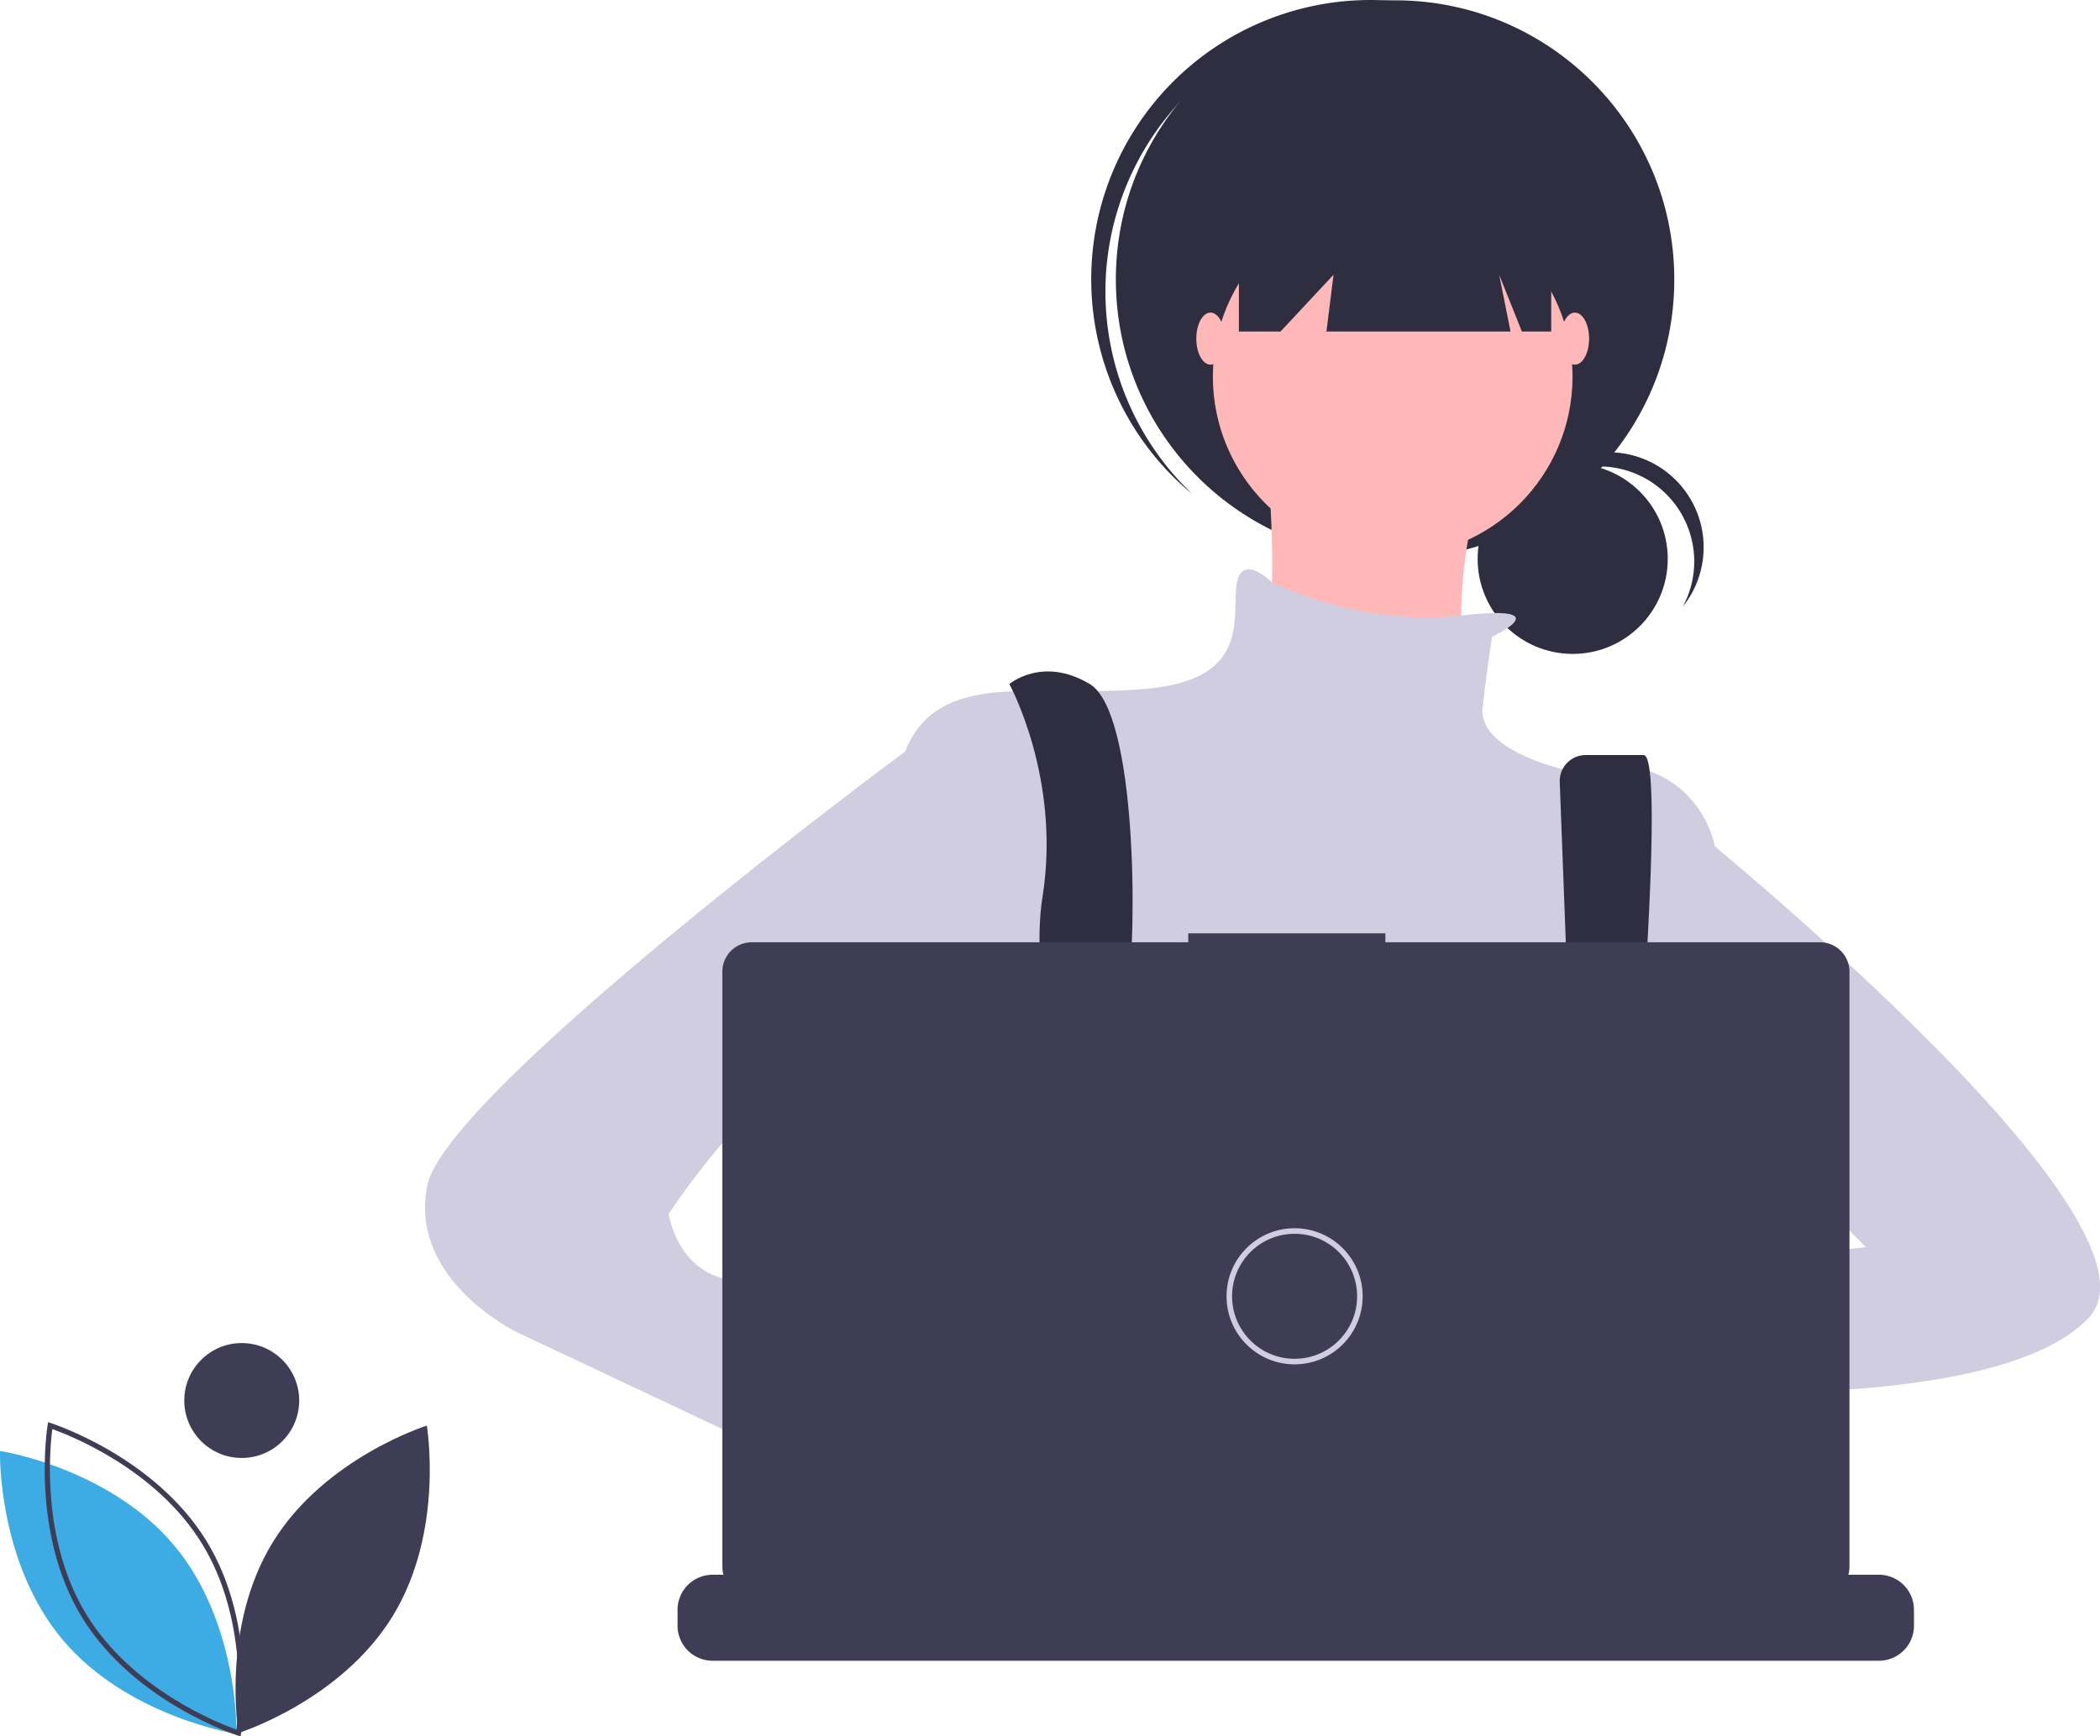 <svg xmlns="http://www.w3.org/2000/svg" width="756.494" height="625.611" viewBox="0 0 756.494 625.611">
    <defs>
        <style>
            .prefix__cls-1{fill:#2f2e41}.prefix__cls-2{fill:#ffb8b8}.prefix__cls-3{fill:#d0cde1}.prefix__cls-4{fill:#3dace4}.prefix__cls-5{fill:#3f3d56}
        </style>
    </defs>
    <g id="prefix__Group_27" data-name="Group 27" transform="translate(-144.436 -2669)">
        <circle id="prefix__Ellipse_37" cx="34.242" cy="34.242" r="34.242" class="prefix__cls-1" data-name="Ellipse 37" transform="translate(676.734 2836.115)"/>
        <path id="prefix__Path_201" d="M691.888 295.279a34.247 34.247 0 0 1 30.144 50.493 34.234 34.234 0 1 0-56.878-37.617 34.158 34.158 0 0 1 26.734-12.876z" class="prefix__cls-1" data-name="Path 201" transform="translate(28.628 2541.779)"/>
        <circle id="prefix__Ellipse_38" cx="100.587" cy="100.587" r="100.587" class="prefix__cls-1" data-name="Ellipse 38" transform="translate(546.403 2669.111)"/>
        <path id="prefix__Path_202" d="M529.591 155.263a100.569 100.569 0 0 1 139.4-10.547c-.823-.782-1.637-1.57-2.491-2.33a100.587 100.587 0 1 0-133.66 150.353c.855.76 1.733 1.476 2.606 2.2a100.569 100.569 0 0 1-5.855-139.676z" class="prefix__cls-1" data-name="Path 202" transform="translate(38.454 2552.025)"/>
        <circle id="prefix__Ellipse_39" cx="64.785" cy="64.785" r="64.785" class="prefix__cls-2" data-name="Ellipse 39" transform="translate(581.353 2739.863)"/>
        <path id="prefix__Path_203" d="M565.178 282.9s8.524 78.424-5.115 86.948 78.424 20.452 78.424 20.452-13.638-85.239 20.459-107.4z" class="prefix__cls-2" data-name="Path 203" transform="translate(34.928 2542.208)"/>
        <path id="prefix__Path_204" d="M638.843 359.289s25.386-11.855-11.175-7.632-68.1-11.974-68.1-11.974-11.078-11.081-12.782.853 5.115 34.1-32.392 37.507-71.6-6.82-85.243 18.753-6.819 136.389-6.819 136.389 25.573 92.063 46.031 105.7 199.469-5.115 199.469-5.115l51.146-92.063V434.3s-6.82-37.507-54.556-27.278c0 0-30.687-6.82-28.983-22.163s3.404-25.57 3.404-25.57z" class="prefix__cls-3" data-name="Path 204" transform="translate(43.097 2539.126)"/>
        <path id="prefix__Path_205" d="M478.125 719.5c1.054-4.591 1.759-7.188 1.759-7.188l-.546-3.735-5.617-38.141-2.361-16.086c20.454-8.524 25.572-47.738 25.572-47.738l.771-.461 3.49-2.089v-.009l12.532-7.517.254-.151 5.062 3.368 10.283 6.859c35.977 26.456 72.614 25.986 95.222 21.818a104.835 104.835 0 0 0 22.411-6.473l24.8-8.27.771-.254.762.113 14.545 2.2.264.047 1.2.179-3.368 23.286-4.878 33.842c12.9 6.831 24.368 19.663 34.4 35.479q3.331 5.25 6.454 10.923c2.71 4.892 5.3 9.982 7.762 15.194.3.621.593 1.251.884 1.882.95 2.042 1.891 4.1 2.8 6.172H473.609c.339-2.079.677-4.064 1.007-5.974a1.476 1.476 0 0 0 .038-.2c.122-.64.235-1.261.339-1.882 1.146-6.206 2.257-11.394 3.132-15.194z" class="prefix__cls-1" data-name="Path 205" transform="translate(40.094 2523.66)"/>
        <path id="prefix__Path_206" d="M467.734 378.652s18.753 34.1 11.934 76.719 20.458 148.323 20.458 148.323l20.458-5.115s-13.639-88.653-10.229-109.111 3.41-100.587-13.639-110.816-28.982 0-28.982 0z" class="prefix__cls-1" data-name="Path 206" transform="translate(40.309 2536.812)"/>
        <path id="prefix__Path_207" d="M678.472 415.98l7.166 188.755 13.639 8.524s19.606-207.141 9.377-207.141H687.84a9.381 9.381 0 0 0-9.368 9.861z" class="prefix__cls-1" data-name="Path 207" transform="translate(27.841 2534.918)"/>
        <circle id="prefix__Ellipse_40" cx="8.524" cy="8.524" r="8.524" class="prefix__cls-4" data-name="Ellipse 40" transform="translate(541.288 3119.195)"/>
        <circle id="prefix__Ellipse_41" cx="8.524" cy="8.524" r="8.524" class="prefix__cls-4" data-name="Ellipse 41" transform="translate(711.775 3127.719)"/>
        <path id="prefix__Path_208" d="M506.12 58.1v64.785h15l19.094-20.458-2.557 20.458h66.318l-4.092-20.458 8.183 20.458h10.57V58.1z" class="prefix__cls-1" data-name="Path 208" transform="translate(84.609 2665.562)"/>
        <ellipse id="prefix__Ellipse_42" cx="5.115" cy="9.377" class="prefix__cls-2" data-name="Ellipse 42" rx="5.115" ry="9.377" transform="translate(575.386 2781.632)"/>
        <ellipse id="prefix__Ellipse_43" cx="5.115" cy="9.377" class="prefix__cls-2" data-name="Ellipse 43" rx="5.115" ry="9.377" transform="translate(706.66 2781.632)"/>
        <path id="prefix__Path_209" d="M716.212 612.438s-77.571-14.491-82.686 11.082 86.1 14.491 86.1 14.491z" class="prefix__cls-2" data-name="Path 209" transform="translate(30.512 2522.953)"/>
        <path id="prefix__Path_210" d="M718.862 426.052S904.693 574.375 870.6 610.177 706.929 635.75 706.929 635.75l8.524-42.622 75.014-8.524L752.96 547.1l-34.1 3.41z" class="prefix__cls-3" data-name="Path 210" transform="translate(26.157 2533.738)"/>
        <path id="prefix__Path_211" d="M427.869 687.3l23.868 18.753s17.049 52.851 42.622 37.507-23.868-69.9-23.868-69.9l-28.983-10.229z" class="prefix__cls-2" data-name="Path 211" transform="translate(42.668 2519.693)"/>
        <path id="prefix__Path_212" d="M440.858 397.058l-23.8 7.163S251.618 526.628 244.8 560.725s32.392 52.851 32.392 52.851l148.323 69.9 15.344-40.917-69.9-35.8s5.115-10.229-15.344-11.934-23.868-23.868-23.868-23.868 40.917-63.08 63.08-49.441 28.983 23.868 28.983 23.868z" class="prefix__cls-3" data-name="Path 212" transform="translate(53.546 2535.454)"/>
        <path id="prefix__Path_213" d="M786.09 732.46v5.711a12.554 12.554 0 0 1-.856 4.582 12.842 12.842 0 0 1-.913 1.882 12.643 12.643 0 0 1-10.867 6.172H353.325a12.643 12.643 0 0 1-10.867-6.172 12.879 12.879 0 0 1-.913-1.882 12.553 12.553 0 0 1-.856-4.582v-5.711a12.632 12.632 0 0 1 12.635-12.635h24.217v-2.663a.526.526 0 0 1 .527-.527H390.7a.526.526 0 0 1 .527.527v2.663h7.894v-2.663a.526.526 0 0 1 .527-.527h12.635a.526.526 0 0 1 .527.527v2.663h7.9v-2.663a.526.526 0 0 1 .527-.527h12.643a.526.526 0 0 1 .527.527v2.663h7.893v-2.663a.526.526 0 0 1 .527-.527h12.635a.526.526 0 0 1 .527.527v2.663h7.894v-2.663a.526.526 0 0 1 .527-.527h12.635a.526.526 0 0 1 .527.527v2.663h7.9v-2.663a.526.526 0 0 1 .527-.527h12.635a.526.526 0 0 1 .527.527v2.663h7.894v-2.663a.526.526 0 0 1 .527-.527h98.978a.526.526 0 0 1 .527.527v2.663h7.9v-2.663a.526.526 0 0 1 .527-.527h12.635a.532.532 0 0 1 .527.527v2.663h7.894v-2.663a.526.526 0 0 1 .527-.527h12.635a.526.526 0 0 1 .527.527v2.663h7.894v-2.663a.526.526 0 0 1 .527-.527h12.635a.526.526 0 0 1 .527.527v2.663h7.9v-2.663a.526.526 0 0 1 .527-.527h12.641a.524.524 0 0 1 .517.527v2.663h7.9v-2.663a.526.526 0 0 1 .527-.527h12.636a.526.526 0 0 1 .527.527v2.663h7.894v-2.663a.526.526 0 0 1 .527-.527h12.635a.526.526 0 0 1 .527.527v2.663h36.852a12.632 12.632 0 0 1 12.638 12.635z" class="prefix__cls-5" data-name="Path 213" transform="translate(47.826 2516.545)"/>
        <path id="prefix__Path_214" d="M753.275 477.618H596.68v-3.228h-71.007v3.228h-157.24a10.592 10.592 0 0 0-10.592 10.592v214.428a10.593 10.593 0 0 0 10.592 10.593h384.842a10.592 10.592 0 0 0 10.592-10.593V488.211a10.592 10.592 0 0 0-10.592-10.593z" class="prefix__cls-5" data-name="Path 214" transform="translate(46.811 2530.878)"/>
        <circle id="prefix__Ellipse_44" cx="23.521" cy="23.521" r="23.521" data-name="Ellipse 44" transform="translate(587.274 3112.524)" style="fill:none;stroke:#d0cde1;stroke-miterlimit:10;stroke-width:2px"/>
        <path id="prefix__Path_215" d="M184.8 705.043c-18.733 30.583-12.288 68.625-12.288 68.625s36.817-11.543 55.55-42.126 12.288-68.625 12.288-68.625-36.818 11.542-55.55 42.126z" class="prefix__cls-5" data-name="Path 215" transform="translate(57.84 2519.724)"/>
        <path id="prefix__Path_216" d="M166.411 774.5l-1.065-.169c-.385-.061-38.723-6.413-61.683-33.884s-22.408-66.329-22.4-66.718l.023-1.078 1.065.169c.385.061 38.723 6.413 61.683 33.885 22.96 27.471 22.408 66.328 22.4 66.717z" class="prefix__cls-4" data-name="Path 216" transform="translate(63.175 2519.148)"/>
        <path id="prefix__Path_217" d="M168.936 774.811l-1.029-.323c-.372-.117-37.371-12-56.072-42.531s-12.478-68.891-12.414-69.275l.18-1.063 1.029.323c.372.117 37.371 12 56.071 42.532 18.7 30.53 12.478 68.89 12.414 69.273zM101.12 664.1c-.852 6.438-4.247 39.831 12.32 66.878s47.858 39.193 53.978 41.361c.852-6.438 4.247-39.831-12.32-66.877-16.567-27.047-47.858-39.194-53.978-41.362z" class="prefix__cls-5" data-name="Path 217" transform="translate(62.162 2519.801)"/>
        <circle id="prefix__Ellipse_46" cx="20.698" cy="20.698" r="20.698" class="prefix__cls-5" data-name="Ellipse 46" transform="translate(210.821 3152.897)"/>
    </g>
</svg>
